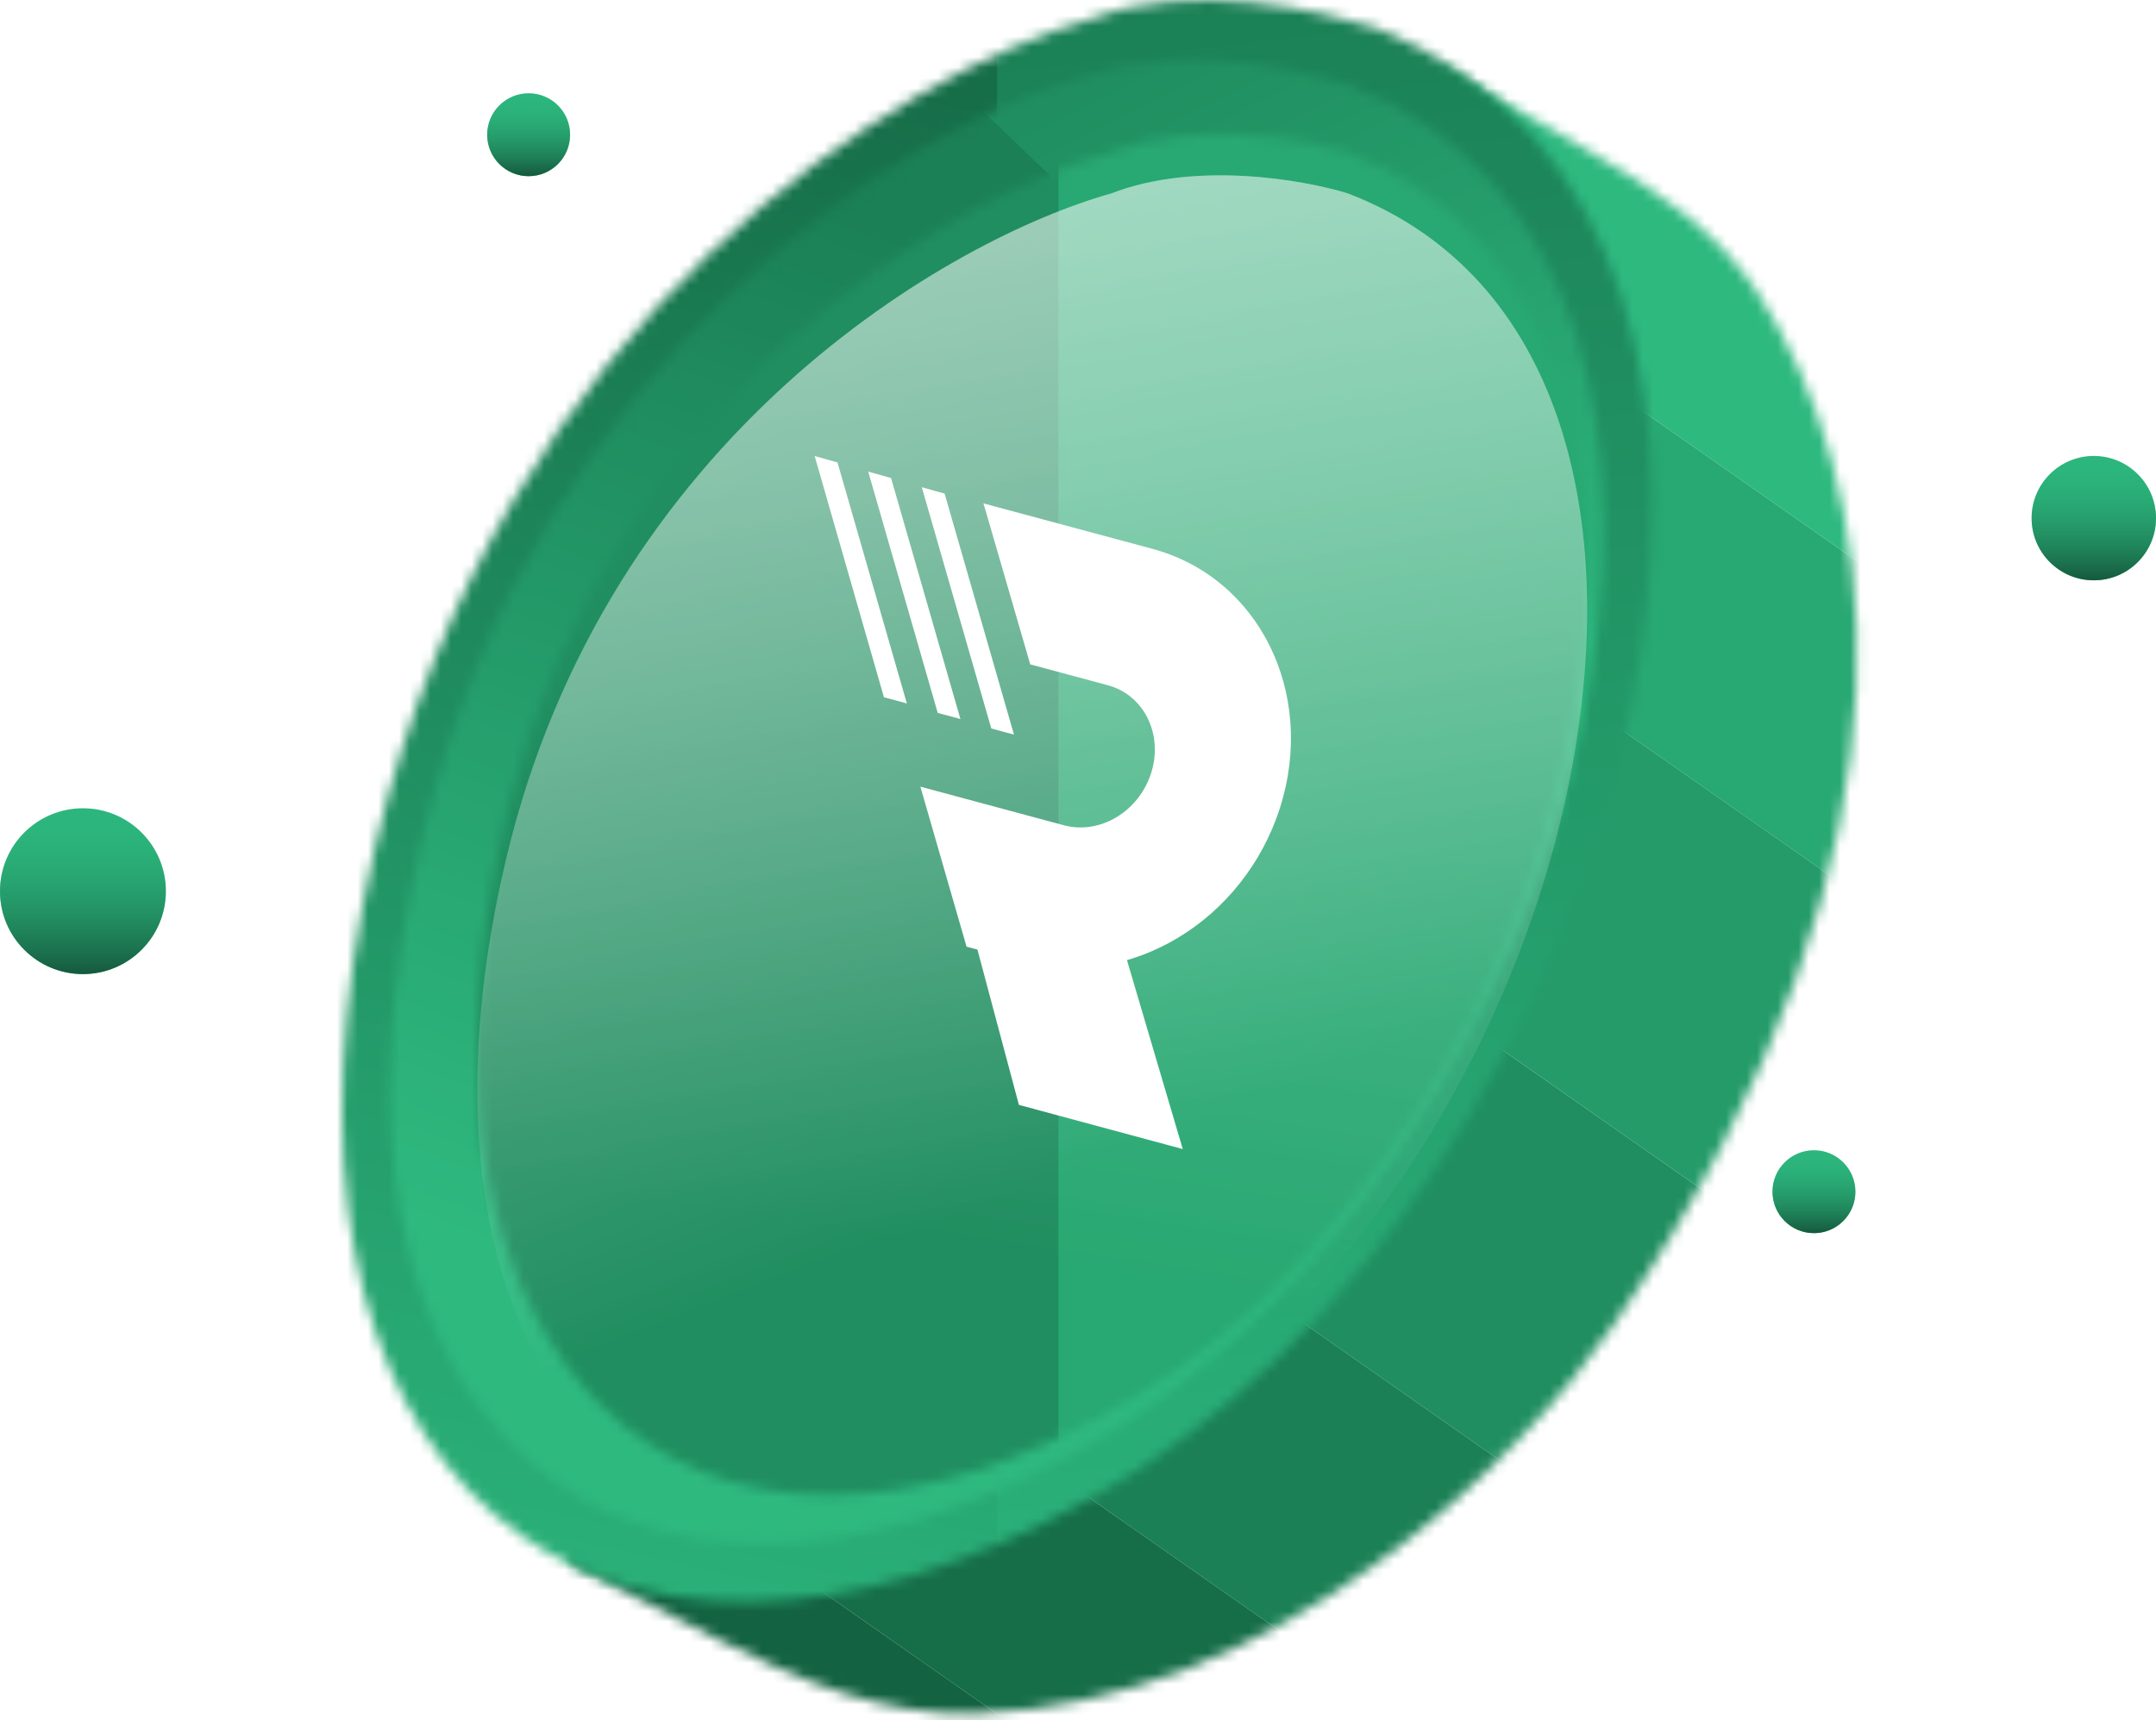 <svg width="208" height="166" viewBox="0 0 208 166" fill="none" xmlns="http://www.w3.org/2000/svg">
<mask id="mask0_4217_65713" style="mask-type:alpha" maskUnits="userSpaceOnUse" x="55" y="6" width="125" height="160">
<path d="M153.333 14.587L138.793 6.205L55.008 108.609V150.925L69.264 158.208C77.029 162.174 85.298 165.629 94.014 165.375C122.967 164.532 146.616 141.077 155.719 127.792C188.403 80.091 180.666 45.57 169.671 28.404C165.766 22.306 159.607 18.204 153.333 14.587Z" fill="#4075DA"/>
</mask>
<g mask="url(#mask0_4217_65713)">
<rect x="226.887" y="44.381" width="13.872" height="98.366" transform="rotate(124.986 226.887 44.381)" fill="#7CB5F0"/>
<rect x="218.934" y="55.745" width="21.501" height="98.366" transform="rotate(124.986 218.934 55.745)" fill="#2EB97F"/>
<rect x="206.602" y="73.359" width="26.356" height="98.366" transform="rotate(124.986 206.602 73.359)" fill="#28A872"/>
<rect x="191.492" y="94.953" width="31.905" height="98.366" transform="rotate(124.986 191.492 94.953)" fill="#249B69"/>
<rect x="173.195" y="121.092" width="32.598" height="98.366" transform="rotate(124.986 173.195 121.092)" fill="#208E60"/>
<rect x="154.504" y="147.799" width="25.662" height="98.366" transform="rotate(124.986 154.504 147.799)" fill="#1B8056"/>
<rect x="139.793" y="168.825" width="22.195" height="98.366" transform="rotate(124.986 139.793 168.825)" fill="#166E49"/>
<rect x="127.066" y="187.008" width="13.178" height="98.366" transform="rotate(124.986 127.066 187.008)" fill="#136241"/>
</g>
<mask id="mask1_4217_65713" style="mask-type:alpha" maskUnits="userSpaceOnUse" x="33" y="0" width="127" height="155">
<path d="M36.224 81.544C48.244 30.564 86.996 6.956 105.322 1.805C114.977 -1.967 127.67 1.099 132.699 2.671C181.644 21.483 157.784 115.076 105.322 144.544C57.672 171.309 21.808 142.684 36.224 81.544Z" fill="#6CA5EA"/>
</mask>
<g mask="url(#mask1_4217_65713)">
<path d="M171.797 8.13L157.079 -5.079L91.133 -0.588L85.473 165.312L171.797 159.236V8.13Z" fill="url(#paint0_linear_4217_65713)"/>
<path d="M96.191 -0.587L81.474 -5.078L15.528 -0.587L9.867 165.313L96.191 159.237V-0.587Z" fill="url(#paint1_linear_4217_65713)"/>
</g>
<mask id="mask2_4217_65713" style="mask-type:alpha" maskUnits="userSpaceOnUse" x="37" y="5" width="118" height="144">
<path d="M40.62 81.245C51.76 33.99 87.674 12.108 104.658 7.334C113.606 3.837 125.369 6.679 130.03 8.136C175.39 25.574 153.278 112.326 104.658 139.641C60.498 164.45 27.261 137.917 40.62 81.245Z" fill="url(#paint2_linear_4217_65713)"/>
</mask>
<g mask="url(#mask2_4217_65713)">
<path d="M163.339 16.927L148.669 2.821L82.939 7.617L77.297 184.778L163.339 178.29V16.927Z" fill="url(#paint3_linear_4217_65713)"/>
<path d="M101.276 16.927L86.607 2.821L20.877 7.617L15.234 184.778L101.276 178.29V16.927Z" fill="url(#paint4_linear_4217_65713)"/>
</g>
<mask id="mask3_4217_65713" style="mask-type:alpha" maskUnits="userSpaceOnUse" x="46" y="12" width="108" height="133">
<path d="M48.797 78.989C58.501 37.915 91.771 18.995 107.192 14.669C115.317 11.502 125.811 13.35 130.043 14.669C171.23 30.467 152.893 108.892 109.449 134.846C66.005 160.799 36.666 130.332 48.797 78.989Z" fill="#4075DA"/>
</mask>
<g mask="url(#mask3_4217_65713)">
<path d="M179.13 156.85V-23.415L97.32 -39.495L91.113 160.517L179.13 156.85Z" fill="#28A872"/>
<path d="M102.114 156.85V-23.415L20.304 -39.495L14.098 160.517L102.114 156.85Z" fill="#208E60"/>
</g>
<g opacity="0.8" filter="url(#filter0_i_4217_65713)">
<path d="M48.804 78.99C58.509 37.915 91.778 18.996 107.2 14.67C115.325 11.502 125.819 13.35 130.051 14.67C171.238 30.468 152.901 108.893 109.457 134.846C66.013 160.8 36.674 130.333 48.804 78.99Z" fill="url(#paint5_linear_4217_65713)"/>
<path d="M48.804 78.99C58.509 37.915 91.778 18.996 107.2 14.67C115.325 11.502 125.819 13.35 130.051 14.67C171.238 30.468 152.901 108.893 109.457 134.846C66.013 160.8 36.674 130.333 48.804 78.99Z" fill="url(#paint6_linear_4217_65713)"/>
</g>
<path d="M114.106 110.888L98.299 106.624L93.061 87.006L108.384 91.502L114.106 110.888Z" fill="white"/>
<path d="M123.51 77.878C121.777 83.385 118.119 87.813 113.625 90.509C109.131 93.206 103.77 94.188 98.629 92.805L93.248 91.357L88.792 75.914L102.631 79.638C104.367 80.105 106.185 79.777 107.713 78.861C109.24 77.944 110.477 76.439 111.062 74.58C112.24 70.838 110.354 67.063 106.883 66.129L99.392 64.114L95.06 49.189L94.871 48.577L111.127 52.95C121.459 55.705 126.977 66.864 123.51 77.878Z" fill="white"/>
<path d="M97.823 70.891L95.635 70.302L88.93 47.017L91.133 47.635L97.823 70.891Z" fill="white"/>
<path d="M87.487 67.881L85.277 67.286L78.594 44.007L80.797 44.626L87.487 67.881Z" fill="white"/>
<path d="M92.655 69.387L90.467 68.797L83.762 45.512L85.965 46.131L92.655 69.387Z" fill="white"/>
<circle cx="202" cy="50" r="6" fill="#2CB67D"/>
<circle cx="202" cy="50" r="6" fill="url(#paint7_linear_4217_65713)"/>
<circle cx="175" cy="115" r="4" fill="#2CB67D"/>
<circle cx="175" cy="115" r="4" fill="url(#paint8_linear_4217_65713)"/>
<circle cx="8" cy="86" r="8" fill="#2CB67D"/>
<circle cx="8" cy="86" r="8" fill="url(#paint9_linear_4217_65713)"/>
<circle cx="51" cy="13" r="4" fill="#2CB67D"/>
<circle cx="51" cy="13" r="4" fill="url(#paint10_linear_4217_65713)"/>
<defs>
<filter id="filter0_i_4217_65713" x="46.051" y="12.921" width="107.07" height="135.367" filterUnits="userSpaceOnUse" color-interpolation-filters="sRGB">
<feFlood flood-opacity="0" result="BackgroundImageFix"/>
<feBlend mode="normal" in="SourceGraphic" in2="BackgroundImageFix" result="shape"/>
<feColorMatrix in="SourceAlpha" type="matrix" values="0 0 0 0 0 0 0 0 0 0 0 0 0 0 0 0 0 0 127 0" result="hardAlpha"/>
<feOffset dy="4"/>
<feGaussianBlur stdDeviation="2"/>
<feComposite in2="hardAlpha" operator="arithmetic" k2="-1" k3="1"/>
<feColorMatrix type="matrix" values="0 0 0 0 1 0 0 0 0 1 0 0 0 0 1 0 0 0 0.25 0"/>
<feBlend mode="normal" in2="shape" result="effect1_innerShadow_4217_65713"/>
</filter>
<linearGradient id="paint0_linear_4217_65713" x1="109.169" y1="0.563" x2="128.635" y2="165.312" gradientUnits="userSpaceOnUse">
<stop stop-color="#1B8056"/>
<stop offset="1" stop-color="#2CB67D"/>
</linearGradient>
<linearGradient id="paint1_linear_4217_65713" x1="87.164" y1="8.181" x2="53.029" y2="165.313" gradientUnits="userSpaceOnUse">
<stop stop-color="#166E49"/>
<stop offset="1" stop-color="#2CB67D"/>
</linearGradient>
<linearGradient id="paint2_linear_4217_65713" x1="47.109" y1="41.186" x2="115.942" y2="141.615" gradientUnits="userSpaceOnUse">
<stop stop-color="#2354B0"/>
<stop offset="1" stop-color="#9DC9FB"/>
</linearGradient>
<linearGradient id="paint3_linear_4217_65713" x1="117.074" y1="2.821" x2="151.208" y2="71.937" gradientUnits="userSpaceOnUse">
<stop stop-color="#208E60"/>
<stop offset="1" stop-color="#2EB97F"/>
</linearGradient>
<linearGradient id="paint4_linear_4217_65713" x1="88.299" y1="9.874" x2="37.521" y2="143.309" gradientUnits="userSpaceOnUse">
<stop offset="0.089" stop-color="#1B8056"/>
<stop offset="0.826" stop-color="#2EB97F"/>
</linearGradient>
<linearGradient id="paint5_linear_4217_65713" x1="106.354" y1="-12.694" x2="86.607" y2="115.663" gradientUnits="userSpaceOnUse">
<stop stop-color="white" stop-opacity="0.5"/>
<stop offset="1" stop-color="white" stop-opacity="0"/>
</linearGradient>
<linearGradient id="paint6_linear_4217_65713" x1="55.011" y1="34.699" x2="86.607" y2="115.663" gradientUnits="userSpaceOnUse">
<stop stop-color="white" stop-opacity="0.5"/>
<stop offset="1" stop-color="white" stop-opacity="0"/>
</linearGradient>
<linearGradient id="paint7_linear_4217_65713" x1="202" y1="44" x2="202" y2="56" gradientUnits="userSpaceOnUse">
<stop stop-color="#2CB67D" stop-opacity="0"/>
<stop offset="1" stop-color="#15593D"/>
</linearGradient>
<linearGradient id="paint8_linear_4217_65713" x1="175" y1="111" x2="175" y2="119" gradientUnits="userSpaceOnUse">
<stop stop-color="#2CB67D" stop-opacity="0"/>
<stop offset="1" stop-color="#15593D"/>
</linearGradient>
<linearGradient id="paint9_linear_4217_65713" x1="8" y1="78" x2="8" y2="94" gradientUnits="userSpaceOnUse">
<stop stop-color="#2CB67D" stop-opacity="0"/>
<stop offset="1" stop-color="#15593D"/>
</linearGradient>
<linearGradient id="paint10_linear_4217_65713" x1="51" y1="9" x2="51" y2="17" gradientUnits="userSpaceOnUse">
<stop stop-color="#2CB67D" stop-opacity="0"/>
<stop offset="1" stop-color="#15593D"/>
</linearGradient>
</defs>
</svg>
